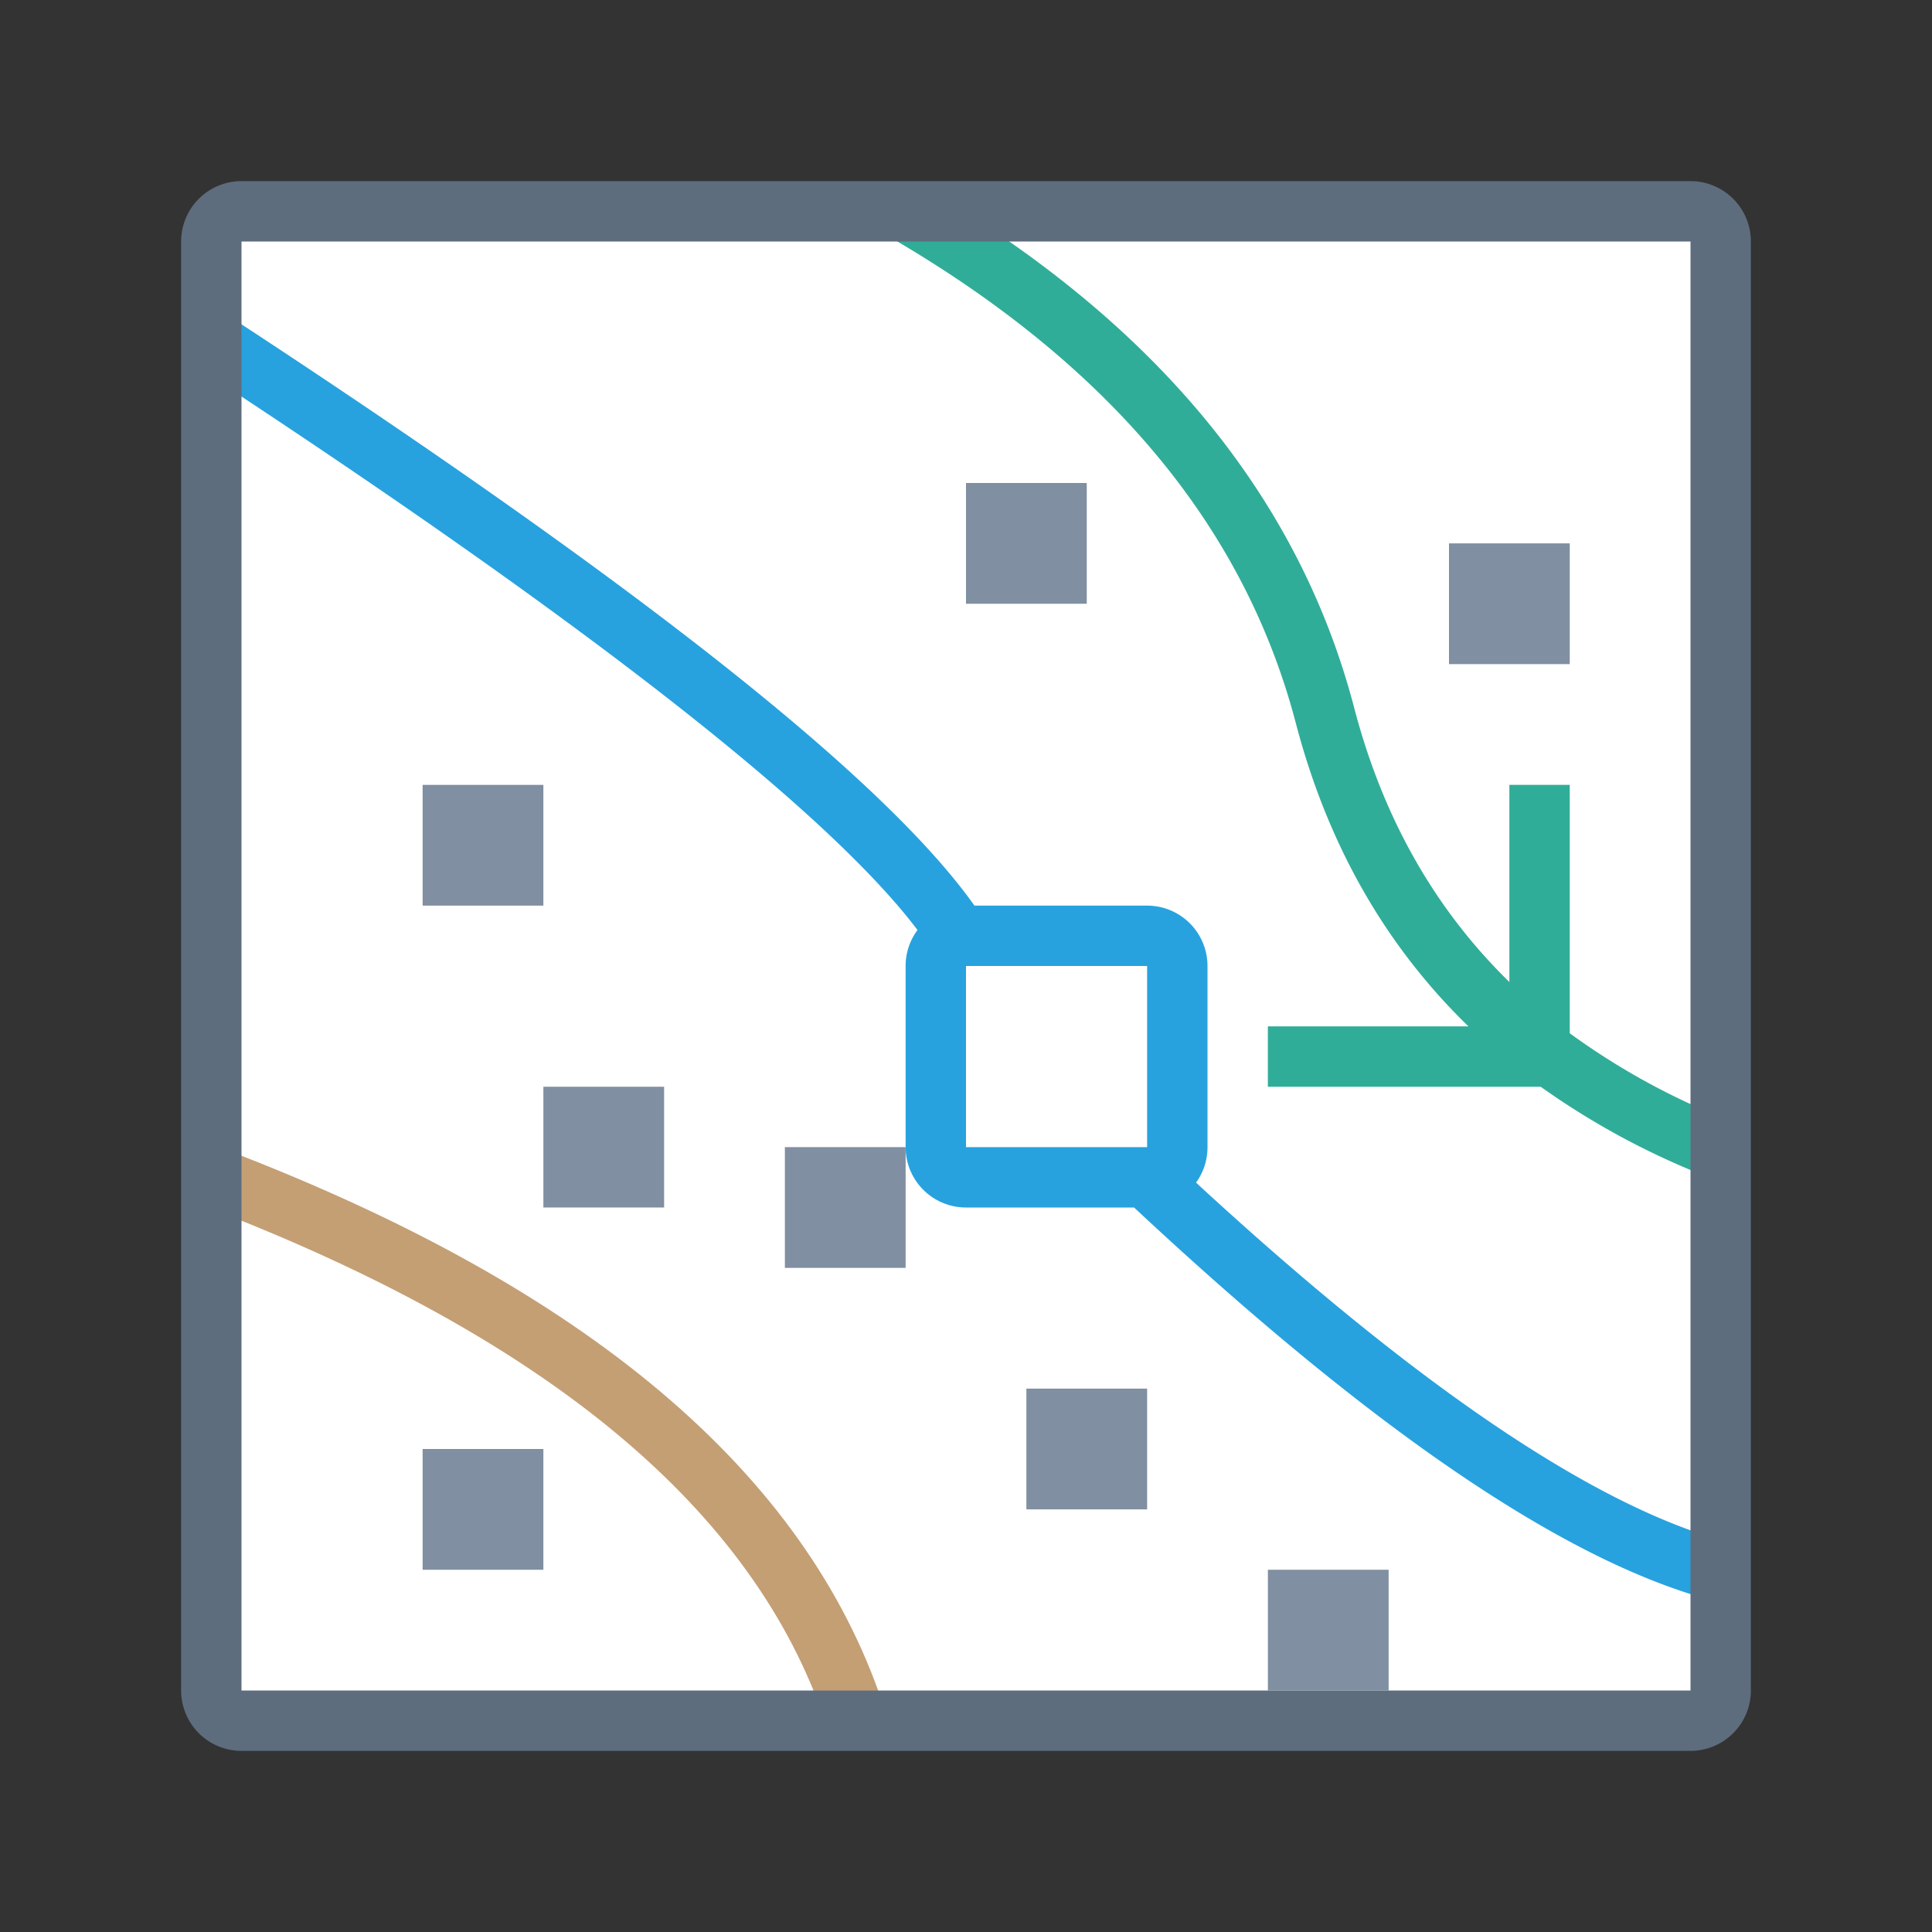 <svg xmlns="http://www.w3.org/2000/svg" viewBox="0 0 1024 1024" version="1.1"><rect x="0" y="0" width="1024" height="1024" fill="#333333" stroke="none"/><path d="M112 112m32 0l736 0q32 0 32 32l0 736q0 32-32 32l-736 0q-32 0-32-32l0-736q0-32 32-32Z" fill="#FFFFFF" p-id="18798"></path><path d="M108.96 639.52c182.08 69.728 291.168 161.376 328.8 274.24l30.336-10.112c-41.12-123.424-157.536-221.184-347.712-294.016l-11.424 29.888z" fill="#C49F74" p-id="18799"></path><path d="M800 520.48V416h32v131.648a373.312 373.312 0 0 0 82.656 45.504l-11.968 29.696A408 408 0 0 1 816.608 576H672v-32h106.304c-44.064-42.752-74.624-96.384-91.488-160.704-27.264-104.032-98.56-189.76-214.88-257.472l16.128-27.648C611.328 169.92 688.224 262.4 717.76 375.2c15.264 58.24 42.592 106.56 82.24 145.28z" fill="#30AD98" p-id="18800"></path><path d="M516.48 480H608a32 32 0 0 1 32 32v96c0 7.04-2.24 13.536-6.08 18.816 115.904 106.88 209.28 170.144 279.104 189.76l-8.672 30.816c-78.08-21.952-178.816-91.104-303.264-207.392H512a32 32 0 0 1-32-32v-96c0-7.136 2.336-13.76 6.304-19.072C438.784 430.144 311.488 330.304 105.92 195.648l17.504-26.752C337.984 309.408 468.48 412.32 516.48 480zM512 512v96h96v-96h-96z" fill="#27A2DF" p-id="18801"></path><path d="M224 768h64v64H224v-64z m0-352h64v64H224v-64z m64 160h64v64H288v-64z m128 32h64v64h-64v-64z m128 128h64v64h-64v-64z m128 96h64v64h-64v-64zM512 256h64v64h-64V256z m256 32h64v64h-64V288z" fill="#808FA1" p-id="18802"></path><path d="M128 96h768a32 32 0 0 1 32 32v768a32 32 0 0 1-32 32H128a32 32 0 0 1-32-32V128a32 32 0 0 1 32-32z m0 32v768h768V128H128z" fill="#5D6D7E" p-id="18803"></path></svg>